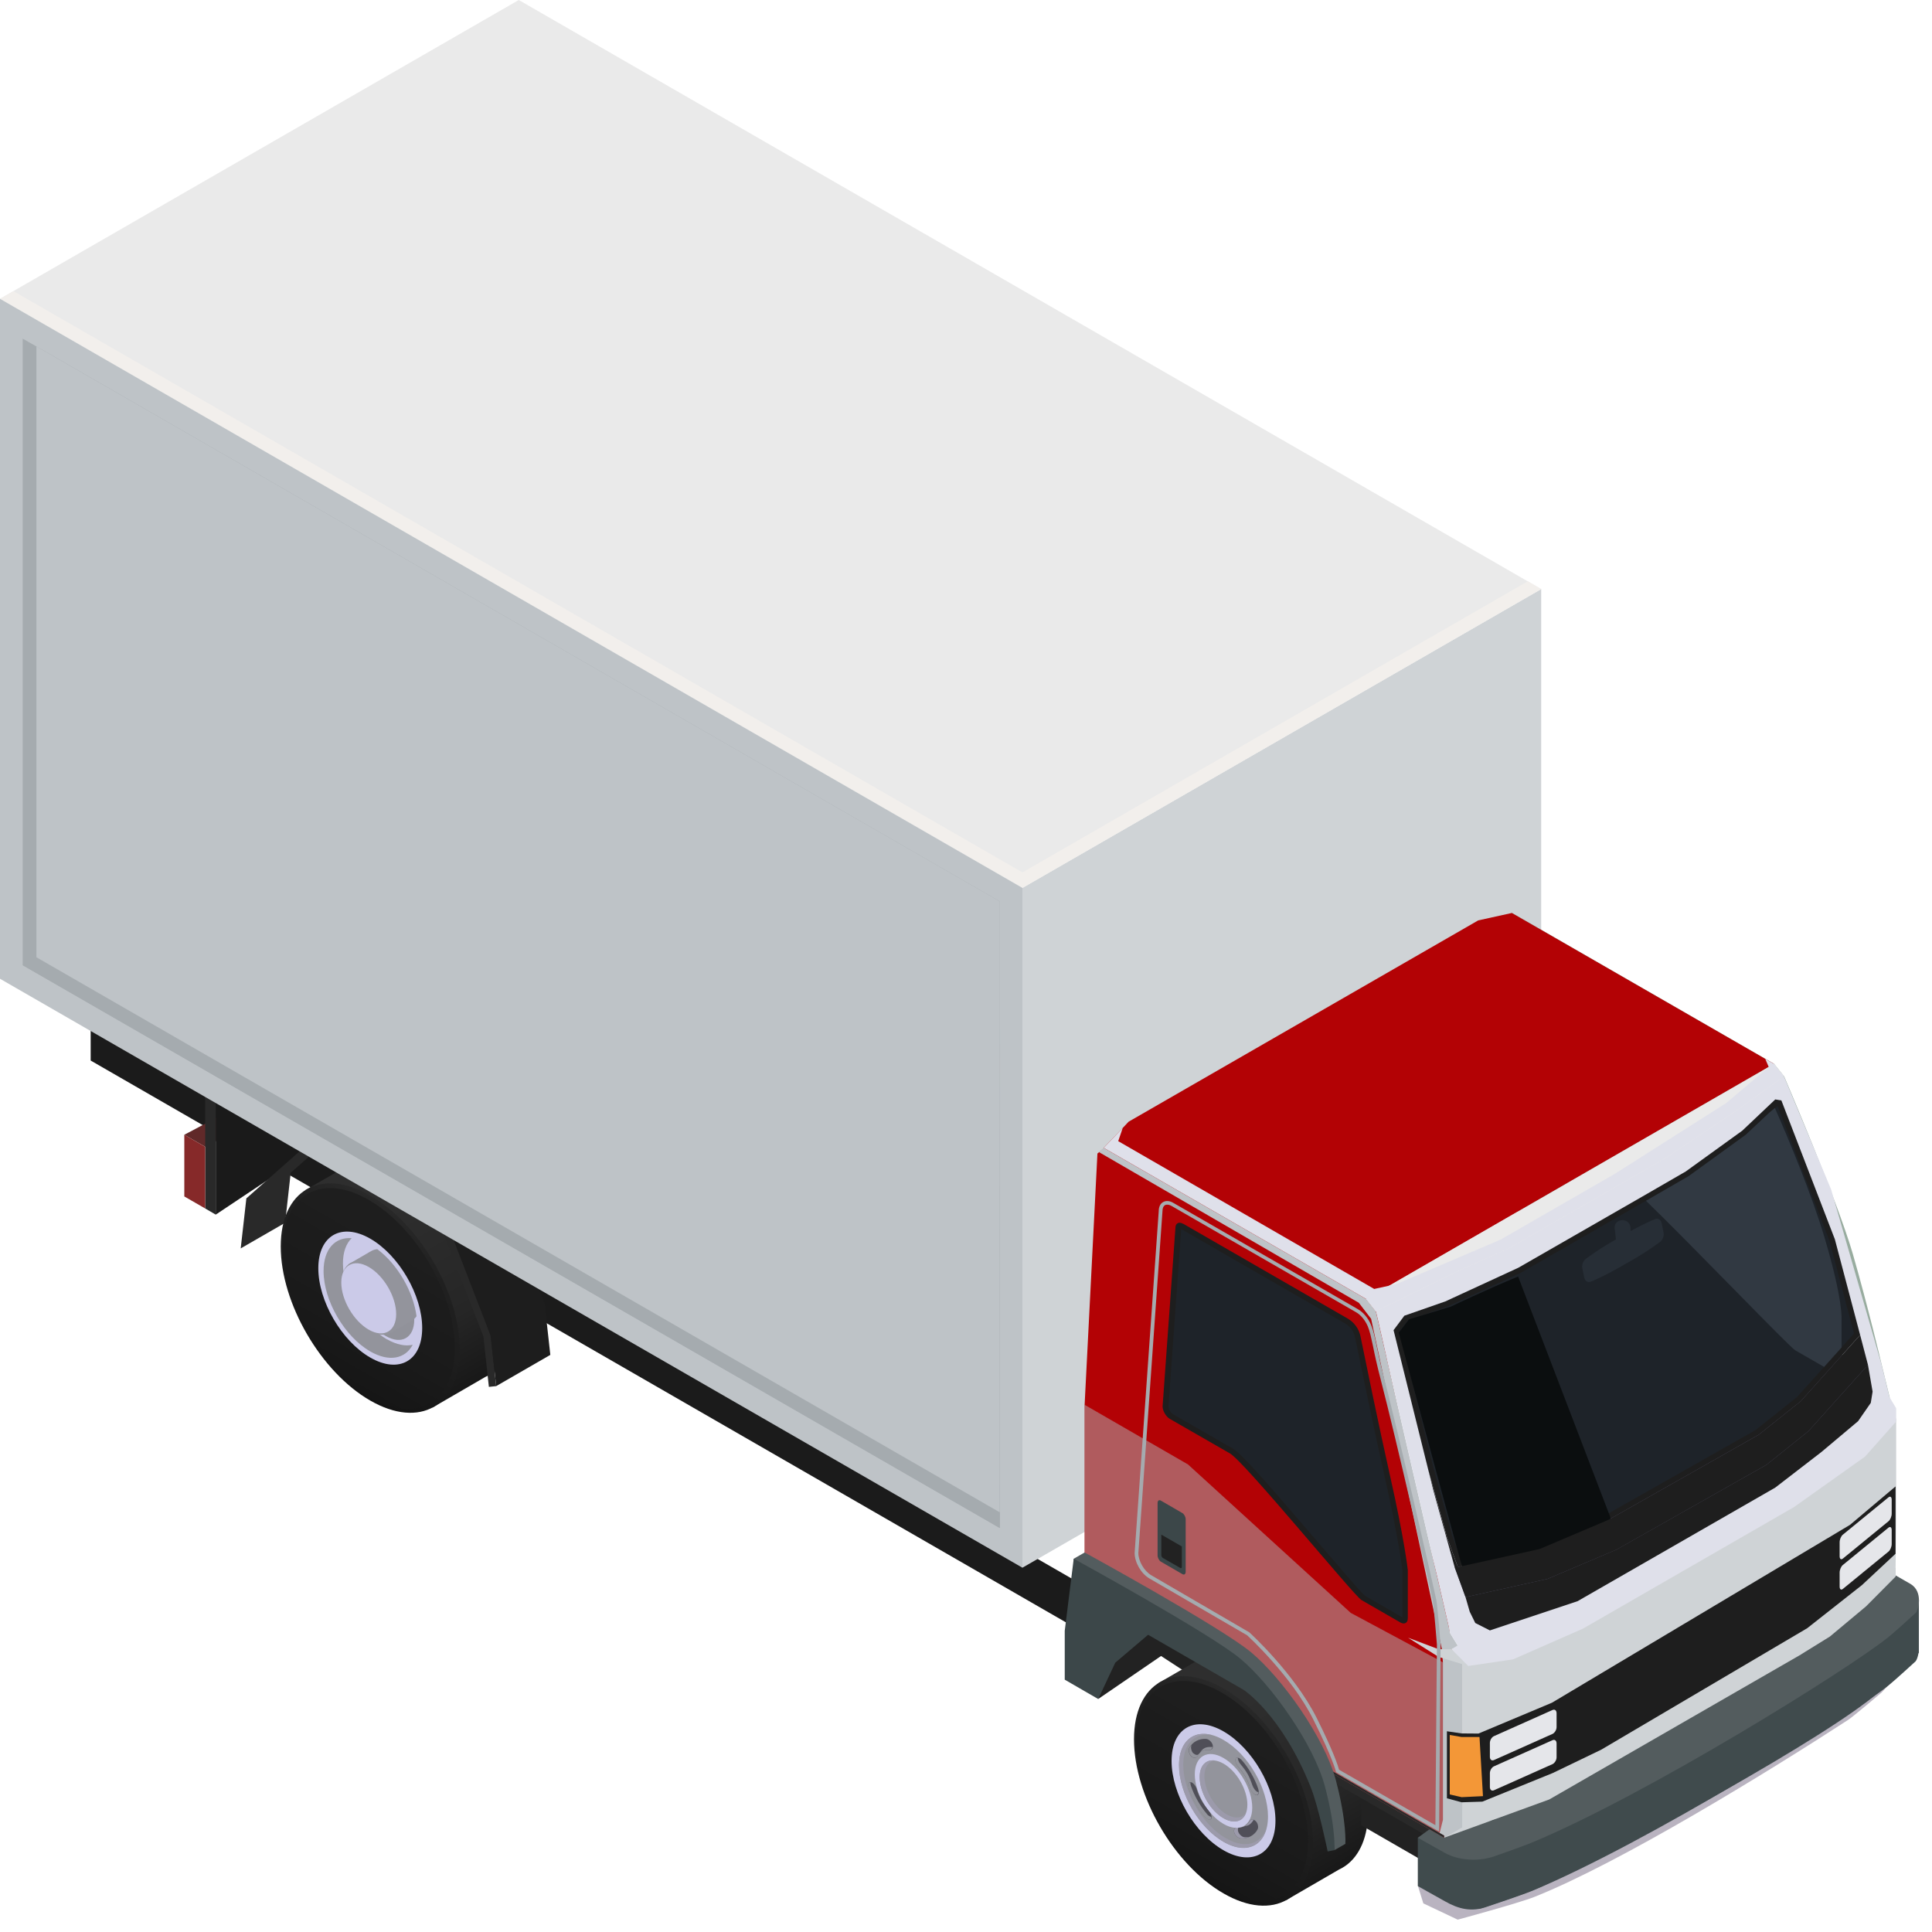 <svg width="91" height="91" viewBox="0 0 91 91" fill="none" xmlns="http://www.w3.org/2000/svg">
<path d="M52.404 77.681L4.271 49.953V47.734L52.404 75.462V77.681Z" fill="#1B1B1B"/>
<path d="M10.584 52.442L11.574 53.015L9.665 54.016L8.681 53.449L10.584 52.442Z" fill="#602929"/>
<path d="M14.474 54.335L10.161 57.21V51.683L14.474 48.807V54.335Z" fill="#1A1A1A"/>
<path d="M9.665 56.921L10.161 57.21V51.683L9.665 51.393V56.921Z" fill="#292929"/>
<path d="M14.299 54.064L11.604 56.445L11.338 58.801L13.429 57.596L13.694 55.239L16.389 52.858L14.299 54.064Z" fill="#292929"/>
<path d="M51.727 80.025L54.687 78L62.993 83.407L61.677 75.426L52.779 73.22L51.727 80.025Z" fill="#222222"/>
<path d="M64.449 85.282C64.449 82.618 62.565 79.368 60.233 78.024C59.073 77.355 58.022 77.289 57.261 77.717C57.261 77.717 57.249 77.723 57.243 77.729L54.579 79.266V81.322L60.559 89.513L63.054 88.067C63.175 88.012 63.283 87.946 63.386 87.874C64.044 87.404 64.443 86.511 64.443 85.288L64.449 85.282Z" fill="url(#paint0_linear_243_5966)"/>
<path d="M53.413 81.924C53.413 84.589 55.297 87.838 57.629 89.182C59.955 90.526 61.846 89.447 61.846 86.783C61.846 84.118 59.961 80.869 57.629 79.525C55.303 78.187 53.413 79.26 53.413 81.924Z" fill="url(#paint1_linear_243_5966)"/>
<path d="M61.61 86.71C61.61 89.272 59.792 90.309 57.557 89.019C55.316 87.729 53.503 84.607 53.503 82.039C53.503 79.471 55.322 78.44 57.557 79.73C59.798 81.02 61.61 84.142 61.61 86.71Z" fill="url(#paint2_linear_243_5966)"/>
<path d="M55.183 82.943C55.183 84.492 56.276 86.373 57.629 87.15C58.982 87.928 60.076 87.307 60.076 85.758C60.076 84.209 58.982 82.328 57.629 81.551C56.276 80.773 55.183 81.394 55.183 82.943Z" fill="#CBCAE8"/>
<path d="M55.533 83.148C55.533 84.474 56.469 86.09 57.629 86.753C58.783 87.422 59.725 86.885 59.725 85.559C59.725 84.233 58.789 82.618 57.629 81.954C56.475 81.285 55.533 81.822 55.533 83.148Z" fill="#93949C"/>
<path d="M56.367 84.269C56.506 84.691 56.633 84.914 56.922 85.258C57.025 85.378 57.092 85.547 57.062 85.65C57.031 85.752 56.88 85.722 56.741 85.559C56.439 85.216 56.137 84.679 56.004 84.251C55.938 84.052 55.992 83.913 56.101 83.944C56.21 83.974 56.318 84.118 56.373 84.269H56.367Z" fill="#504F58"/>
<path d="M58.892 84.227C58.753 83.805 58.626 83.582 58.336 83.238C58.233 83.118 58.167 82.949 58.197 82.847C58.227 82.744 58.378 82.774 58.517 82.937C58.819 83.281 59.121 83.817 59.26 84.245C59.327 84.444 59.272 84.583 59.164 84.552C59.055 84.522 58.946 84.378 58.892 84.227Z" fill="#504F58"/>
<path d="M58.282 86.071C58.584 86.084 58.711 86.017 58.861 85.77C58.916 85.68 59.031 85.674 59.139 85.77C59.248 85.867 59.296 86.071 59.224 86.186C59.079 86.451 58.765 86.614 58.451 86.59C58.312 86.59 58.161 86.433 58.13 86.294C58.1 86.156 58.173 86.065 58.282 86.071Z" fill="#504F58"/>
<path d="M58.632 86.536C58.493 86.536 58.342 86.379 58.312 86.24C58.3 86.168 58.312 86.114 58.336 86.071C58.318 86.071 58.3 86.071 58.282 86.071C58.173 86.071 58.106 86.156 58.131 86.294C58.161 86.433 58.306 86.584 58.451 86.59C58.584 86.602 58.717 86.572 58.837 86.523C58.771 86.536 58.698 86.542 58.632 86.536Z" fill="#9C9AAB"/>
<path d="M59.049 85.71C58.976 85.68 58.904 85.71 58.867 85.77C58.795 85.891 58.728 85.963 58.644 86.011C58.825 85.987 58.928 85.909 59.049 85.716V85.71Z" fill="#9C9AAB"/>
<path d="M56.971 82.425C56.669 82.413 56.542 82.479 56.391 82.726C56.336 82.816 56.222 82.823 56.113 82.726C56.004 82.63 55.956 82.425 56.028 82.31C56.173 82.045 56.487 81.882 56.802 81.906C56.941 81.906 57.092 82.063 57.122 82.202C57.152 82.34 57.08 82.431 56.971 82.425Z" fill="#504F58"/>
<path d="M56.838 85.427C56.536 85.083 56.234 84.546 56.095 84.118C56.071 84.052 56.071 83.998 56.071 83.95C55.98 83.95 55.932 84.07 55.992 84.257C56.125 84.685 56.427 85.222 56.735 85.565C56.874 85.728 57.025 85.758 57.055 85.656C57.061 85.632 57.049 85.601 57.049 85.577C56.989 85.565 56.91 85.523 56.838 85.433V85.427Z" fill="#93949C"/>
<path d="M59.26 84.414C59.151 84.384 59.043 84.239 58.988 84.088C58.849 83.666 58.723 83.443 58.433 83.1C58.348 83.003 58.306 82.883 58.3 82.786C58.245 82.78 58.209 82.792 58.191 82.841C58.161 82.943 58.227 83.112 58.33 83.232C58.626 83.576 58.747 83.793 58.886 84.221C58.934 84.372 59.049 84.516 59.158 84.546C59.23 84.564 59.272 84.504 59.278 84.408C59.272 84.408 59.266 84.408 59.26 84.408V84.414Z" fill="#93949C"/>
<path d="M56.216 82.593C56.113 82.497 56.065 82.304 56.131 82.183C56.095 82.226 56.059 82.262 56.035 82.31C55.962 82.425 56.01 82.63 56.119 82.726C56.228 82.823 56.343 82.817 56.397 82.726C56.427 82.678 56.457 82.636 56.487 82.6C56.433 82.678 56.324 82.684 56.222 82.587L56.216 82.593Z" fill="#93949C"/>
<path d="M57.074 82.286C56.784 82.274 56.657 82.34 56.512 82.569C56.627 82.449 56.753 82.413 56.971 82.425C57.055 82.425 57.104 82.364 57.11 82.274C57.098 82.274 57.086 82.292 57.074 82.292V82.286Z" fill="#93949C"/>
<path d="M57.744 86.59C56.633 85.951 55.732 84.396 55.732 83.124C55.732 82.111 56.3 81.587 57.092 81.725C56.198 81.484 55.533 82.033 55.533 83.142C55.533 84.468 56.469 86.077 57.629 86.746C58.608 87.313 59.429 87.012 59.659 86.102C59.393 86.873 58.638 87.102 57.744 86.584V86.59Z" fill="#9C9AAB"/>
<path d="M56.276 83.576C56.276 84.432 56.88 85.475 57.629 85.909C58.378 86.343 58.982 85.993 58.982 85.137C58.982 84.281 58.378 83.238 57.629 82.804C56.88 82.37 56.276 82.72 56.276 83.576Z" fill="#CBCAE8"/>
<path d="M56.506 83.708C56.506 84.42 57.007 85.288 57.629 85.643C58.251 85.999 58.753 85.716 58.753 85.004C58.753 84.293 58.251 83.425 57.629 83.07C57.007 82.714 56.506 82.997 56.506 83.708Z" fill="#93949C"/>
<path d="M57.78 85.463C57.2 85.125 56.729 84.317 56.729 83.654C56.729 83.226 56.928 82.961 57.218 82.919C56.802 82.865 56.506 83.16 56.506 83.703C56.506 84.414 57.007 85.282 57.629 85.638C58.118 85.921 58.541 85.8 58.692 85.384C58.511 85.638 58.173 85.686 57.78 85.463Z" fill="#9C9AAB"/>
<path d="M83.254 71.804V72.195L89.313 75.45V75.059L83.254 71.804Z" fill="#292929"/>
<path d="M89.313 77.717L83.254 74.462V75.022L84.215 76.71L88.002 78.657L89.313 78V77.717Z" fill="#292929"/>
<path d="M83.254 72.195V74.462L89.313 77.717V75.45L83.254 72.195Z" fill="#222222"/>
<path d="M64.111 83.703V85.969L69.965 89.345V87.078L64.111 83.703Z" fill="#222222"/>
<path d="M62.836 83.57V83.956L68.69 87.331V86.945L62.836 83.57Z" fill="#292929"/>
<path d="M88.649 79.694L90.382 77.838L88.492 79.694L72.55 88.88L66.787 88.832L67.041 89.652L68.66 90.418C68.66 90.418 71.517 89.646 72.278 89.345C76.332 87.729 83.236 83.486 87.042 81.014C87.278 80.864 88.649 79.7 88.649 79.7V79.694Z" fill="#B9B3C0"/>
<path d="M90.231 78.247C90.231 78.247 89.247 79.151 88.951 79.387C87.012 80.942 77.552 86.825 72.139 89.073C71.716 89.248 70.061 89.803 70.061 89.803C69.306 90.08 68.684 89.911 68.05 89.549L66.781 88.838V86.56L87.132 78.338L89.072 76.59L89.972 76.873C90.606 77.241 90.34 78.133 90.231 78.241V78.247Z" fill="#404B4D"/>
<path d="M90.382 75.354V77.844C90.382 77.844 88.945 79.296 88.492 79.7C86.112 81.798 76.676 86.982 72.55 88.886C71.855 89.206 69.669 89.911 69.669 89.911V87.422L72.55 86.397L88.492 77.211L90.382 75.354Z" fill="#404B4D"/>
<path d="M90.231 75.969C90.231 75.969 89.247 76.873 88.951 77.108C87.012 78.663 77.552 84.546 72.139 86.795C71.716 86.97 70.424 87.422 70.424 87.422C69.668 87.699 68.684 87.633 68.05 87.271L66.781 86.56L67.313 86.174L70.321 85.752L87.144 76.168L89.241 74.178L89.978 74.6C90.612 74.968 90.346 75.86 90.237 75.969H90.231Z" fill="#535C5E"/>
<path d="M69.403 87.404C68.931 87.404 68.472 87.295 68.146 87.108L67.137 86.542L67.391 86.361L70.387 85.939L87.259 76.325L89.265 74.414L89.875 74.769C90.032 74.86 90.123 74.992 90.165 75.179C90.231 75.469 90.135 75.776 90.086 75.842C89.978 75.945 89.096 76.752 88.83 76.963C86.921 78.495 77.413 84.396 72.067 86.62C71.656 86.789 70.375 87.241 70.363 87.241C70.073 87.343 69.741 87.404 69.403 87.404Z" fill="#535C5E"/>
<path d="M24.26 62.069C24.26 59.404 22.375 56.155 20.043 54.811C18.883 54.142 17.832 54.076 17.071 54.504C17.071 54.504 17.059 54.51 17.053 54.516L14.389 56.053V58.108L20.369 66.3L22.864 64.853C22.985 64.799 23.094 64.733 23.197 64.661C23.855 64.19 24.254 63.298 24.254 62.075L24.26 62.069Z" fill="url(#paint3_linear_243_5966)"/>
<path d="M13.223 58.711C13.223 61.376 15.108 64.624 17.44 65.969C19.765 67.307 21.656 66.234 21.656 63.57C21.656 60.905 19.771 57.656 17.44 56.312C15.114 54.974 13.223 56.047 13.223 58.711Z" fill="url(#paint4_linear_243_5966)"/>
<path d="M21.421 63.497C21.421 66.059 19.602 67.096 17.367 65.806C15.126 64.516 13.314 61.394 13.314 58.826C13.314 56.258 15.132 55.227 17.367 56.517C19.608 57.807 21.421 60.929 21.421 63.497Z" fill="url(#paint5_linear_243_5966)"/>
<path d="M19.886 62.551C19.886 64.1 18.793 64.721 17.44 63.943C16.087 63.166 14.993 61.279 14.993 59.736C14.993 58.193 16.087 57.566 17.44 58.343C18.793 59.121 19.886 61.008 19.886 62.551Z" fill="#CBCAE8"/>
<path d="M19.639 62.406C19.639 63.799 18.654 64.359 17.44 63.66C16.226 62.961 15.241 61.267 15.241 59.874C15.241 58.482 16.226 57.922 17.44 58.621C17.548 58.687 17.663 58.759 17.766 58.838C18.714 59.543 19.463 60.833 19.614 62.002C19.633 62.141 19.639 62.274 19.639 62.406Z" fill="#CBCAE8"/>
<path d="M18.237 63.093C17.089 62.43 16.153 60.827 16.153 59.507C16.153 58.976 16.304 58.573 16.564 58.319C15.784 58.259 15.241 58.832 15.241 59.868C15.241 61.261 16.226 62.955 17.44 63.654C18.328 64.166 19.089 64.004 19.439 63.341C19.101 63.419 18.684 63.341 18.237 63.087V63.093Z" fill="#93949C"/>
<g style="mix-blend-mode:multiply">
<path d="M19.512 62.159C19.512 63.015 18.908 63.359 18.165 62.925C17.422 62.497 16.817 61.454 16.817 60.604C16.817 59.754 17.422 59.404 18.165 59.838C18.908 60.266 19.512 61.309 19.512 62.159Z" fill="#91929A"/>
</g>
<path d="M19.614 62.002C19.385 62.34 18.944 62.4 18.442 62.111C17.699 61.683 17.095 60.64 17.095 59.79C17.095 59.218 17.367 58.874 17.772 58.838C18.72 59.543 19.469 60.833 19.62 62.002H19.614Z" fill="#93949C"/>
<path d="M17.44 58.952L16.431 59.537L18.424 62.762L19.421 62.189L18.738 60.568L17.44 58.952Z" fill="#93949C"/>
<path d="M18.793 61.918C18.793 62.774 18.189 63.117 17.446 62.684C16.703 62.255 16.099 61.213 16.099 60.363C16.099 59.513 16.703 59.163 17.446 59.597C18.189 60.025 18.793 61.068 18.793 61.918Z" fill="#93949C"/>
<path d="M18.66 61.894C18.66 62.708 18.08 63.039 17.367 62.629C16.654 62.219 16.075 61.225 16.075 60.411C16.075 59.597 16.654 59.266 17.367 59.676C18.08 60.086 18.66 61.08 18.66 61.894Z" fill="#CBCAE8"/>
<path d="M72.592 27.746V59.766L71.964 60.128L49.269 73.202L48.157 73.841V41.821L72.592 27.746Z" fill="#CFD3D6"/>
<path d="M70.907 43.25L71.511 54.401V61.357L80.047 67.132L82.831 71.55L88.655 74.667V70.254L89.138 70.749L88.933 67.222L89.138 66.481L88.999 65.794L88.606 64.178C88.606 64.178 87.99 61.556 87.271 59.061C86.546 56.559 84.034 50.694 84.034 50.694L83.562 50.109L71.215 42.997L70.913 43.25H70.907Z" fill="#98AC9F"/>
<path d="M71.511 54.401V61.364L80.04 67.138L82.825 71.556L88.649 74.673V70.267L89.132 70.755L88.927 67.228L84.046 64.203L76.38 57.21L71.511 54.401Z" fill="#7B9685"/>
<path d="M88.401 74.377L83.339 71.695V71.659C83.339 71.659 83.182 71.02 82.276 69.218C81.237 67.144 79.177 65.269 79.159 65.251L73.19 61.791C72.798 61.562 72.496 61.038 72.496 60.586L71.891 44.883C71.891 44.678 71.964 44.522 72.097 44.443C72.23 44.365 72.405 44.377 72.586 44.486L83.17 50.586C83.423 50.73 83.659 51.014 83.792 51.333C83.991 51.803 84.342 52.689 84.915 54.233C85.918 56.927 88.014 63.28 88.075 63.618C88.129 63.925 88.268 65.619 88.274 65.691L88.407 74.39L88.401 74.377ZM83.49 71.587L88.232 74.082L88.099 65.691C88.093 65.601 87.954 63.931 87.906 63.642C87.851 63.334 85.743 56.939 84.758 54.287C84.191 52.75 83.834 51.864 83.635 51.399C83.514 51.116 83.309 50.863 83.085 50.736L72.502 44.636C72.375 44.564 72.266 44.552 72.188 44.594C72.109 44.636 72.067 44.739 72.067 44.883L72.671 60.586C72.671 60.978 72.943 61.448 73.281 61.641L79.261 65.113C79.297 65.143 81.376 67.042 82.433 69.139C83.236 70.743 83.448 71.424 83.49 71.587Z" fill="#6F8B79"/>
<path d="M73.861 70.128C73.861 72.78 75.739 76.005 78.053 77.343C80.367 78.675 82.245 77.608 82.245 74.956C82.245 72.304 80.367 69.079 78.053 67.741C75.739 66.409 73.861 67.476 73.861 70.128Z" fill="#222222"/>
<path d="M73.359 57.15L74.368 57.735C74.453 57.783 74.525 57.916 74.525 58.03V60.495C74.525 60.61 74.459 60.664 74.368 60.61L73.359 60.025C73.275 59.977 73.202 59.844 73.202 59.73V57.264C73.202 57.15 73.269 57.096 73.359 57.15Z" fill="#0C100F"/>
<path d="M73.384 58.753L74.344 59.308V60.266C74.344 60.321 74.314 60.345 74.272 60.321L73.45 59.85C73.408 59.826 73.378 59.766 73.378 59.712V58.753H73.384Z" fill="#222222"/>
<path d="M24.435 0L72.592 27.746L48.157 41.821L0 14.075L24.435 0Z" fill="#EAEAEA"/>
<path d="M48.157 41.092L0.634 13.713L0 14.075L48.157 41.821L72.592 27.746L71.964 27.378L48.157 41.092Z" fill="#F2EFEC"/>
<path d="M71.269 66.951L72.846 67.861L73.649 66.15L75.015 64.944L79.509 67.536C79.509 67.536 81.303 68.693 82.668 72.111C83.043 73.033 83.472 75.149 83.472 75.149L83.792 75.089C83.792 75.089 83.87 74.064 83.339 72.069C82.801 70.074 80.796 67.265 79.352 66.065C77.908 64.866 71.511 61.363 71.511 61.363L71.269 64.649V66.951Z" fill="#292929"/>
<path d="M89.283 74.004L84.758 77.97L72.973 84.757L68.019 86.56V81.87L89.313 71.454L89.283 74.004Z" fill="#CFD3D6"/>
<path d="M89.289 73.853V74.257L87.894 75.661L86.19 77.084L84.758 77.97L86.788 74.57L89.289 73.853Z" fill="#CFD3D6"/>
<path d="M51.691 54.323L51.087 66.174V73.13L59.623 78.904L62.407 83.323L68.025 86.56V82.147L68.877 82.425V78.157L68.37 77.681L68.182 75.951C68.182 75.951 67.439 73.365 66.847 70.833C66.255 68.289 64.848 61.761 64.818 61.773L64.347 61.189L51.999 54.076L51.697 54.329L51.691 54.323Z" fill="#B30205"/>
<path opacity="0.5" d="M51.087 66.168V73.124L59.623 78.898L62.401 83.323L68.019 86.56L68.69 86.168L68.871 85.228V78.784L63.622 75.969L55.956 68.977L51.087 66.168Z" fill="#AFB4B8"/>
<path d="M67.808 86.343L67.965 85.716V82.376V78.314L67.91 77.651L64.582 62.117L64.002 61.363L51.757 54.263L51.987 54.064L64.347 61.183L64.806 61.767L68.309 76.933L68.678 77.536L68.37 77.681L68.871 78.157V86.072L68.195 86.457H68.019L67.808 86.343Z" fill="#BEC3C7"/>
<path d="M68.019 86.56L62.401 83.323V83.22L68.019 86.457V86.56Z" fill="#292929"/>
<path d="M55.726 57.638L63.477 62.105C63.791 62.286 64.008 62.593 64.081 62.943C64.328 64.148 64.933 67.108 65.476 69.525C66.165 72.581 66.31 73.95 66.31 73.95V76.222C66.31 76.445 66.153 76.529 65.959 76.421L64.129 75.366C63.779 75.167 58.626 68.856 57.931 68.458L55.11 66.837C54.917 66.728 54.76 66.457 54.76 66.24L55.364 57.837C55.364 57.62 55.521 57.53 55.714 57.638H55.726Z" fill="#1E1E1E"/>
<path d="M64.274 75.143C64.123 75.028 63.09 73.823 62.093 72.66C60.003 70.218 58.493 68.47 58.076 68.235L55.255 66.614C55.14 66.547 55.038 66.367 55.038 66.24L55.636 57.891L63.35 62.334C63.597 62.478 63.773 62.72 63.827 62.997C64.069 64.172 64.679 67.162 65.228 69.585C65.869 72.43 66.038 73.817 66.056 73.968V76.18L64.268 75.149L64.274 75.143Z" fill="#1E2329"/>
<path d="M54.681 70.682L55.69 71.267C55.775 71.315 55.847 71.448 55.847 71.562V74.028C55.847 74.142 55.781 74.197 55.69 74.142L54.681 73.558C54.597 73.509 54.524 73.377 54.524 73.262V70.797C54.524 70.682 54.591 70.628 54.681 70.682Z" fill="#3C4749"/>
<path d="M54.706 72.286L55.666 72.84V73.799C55.666 73.853 55.636 73.877 55.593 73.853L54.772 73.383C54.73 73.359 54.7 73.299 54.7 73.244V72.286H54.706Z" fill="#222222"/>
<path d="M23.027 65.324L22.768 62.943L20.684 57.566L21.01 57.439L23.106 62.883L23.372 65.288L23.027 65.324Z" fill="#292929"/>
<path d="M23.372 65.287L23.106 62.907L21.028 57.53L23.559 55.968L25.655 61.418L25.921 63.817L23.372 65.287Z" fill="#1D1D1D"/>
<path d="M0 14.075L48.157 41.821V73.841L0 46.101V14.075Z" fill="#BEC3C7"/>
<path d="M47.094 42.46V71.972L1.069 45.462V15.95L1.788 16.36L2.296 16.649L47.094 42.46Z" fill="#A5ABAF"/>
<path d="M47.088 48.44V71.972L1.069 45.462L2.604 44.582L15.344 37.24L29.044 35.733L47.088 48.44Z" fill="#A5ABAF"/>
<path d="M47.094 42.46L47.088 71.231L1.715 45.088V16.317L47.094 42.46Z" fill="#BEC3C7"/>
<path d="M8.681 56.354L9.665 56.921V54.016L8.681 53.449V56.354Z" fill="#862929"/>
<path d="M50.845 78.718L51.896 78.995L52.7 77.283L54.591 76.71L59.085 79.302C59.085 79.302 60.879 80.46 62.244 83.877C62.619 84.8 62.854 87.144 62.854 87.144L63.368 86.849C63.368 86.849 63.446 85.824 62.915 83.829C62.377 81.834 60.372 79.025 58.928 77.825C57.484 76.626 51.087 73.124 51.087 73.124L50.574 73.419L50.845 78.712V78.718Z" fill="#535C5E"/>
<path d="M50.151 79.115L51.727 80.026L52.531 78.314L54.077 77L58.572 79.592C58.572 79.592 60.366 80.749 61.731 84.167C62.105 85.089 62.534 87.205 62.534 87.205L62.854 87.144C62.854 87.144 62.933 86.12 62.401 84.124C61.864 82.129 59.858 79.32 58.414 78.121C56.971 76.921 50.574 73.419 50.574 73.419L50.151 76.813V79.115Z" fill="#3C4749"/>
<path d="M83.556 50.109L83.309 50.254L65.44 60.556L64.347 61.182L51.987 54.064L52.881 53.129L53.159 52.834L69.626 43.352L71.209 43.003L83.145 49.874L83.556 50.109Z" fill="#B30205"/>
<path d="M89.313 71.454L85.097 74.673L83.544 75.227L75.021 80.14L71.064 81.973L68.871 82.762V78.314L89.313 66.806V68.983V71.454Z" fill="#CFD3D6"/>
<path d="M89.283 70.013L87.139 71.822L73.1 80.2L69.638 81.653L68.847 81.647L68.152 81.545V84.703L68.847 84.89L69.82 84.86L73.142 83.51L73.124 81.858L73.142 83.51L75.419 82.413L85.121 76.692L87.7 74.661L89.283 73.184V70.013Z" fill="#1E1E1E"/>
<path d="M69.687 81.816H68.847L68.285 81.719V84.522L68.847 84.649L69.85 84.601L69.687 81.816Z" fill="#F39737"/>
<path d="M88.951 70.526L86.8 72.286C86.716 72.352 86.649 72.515 86.649 72.641V73.299C86.649 73.431 86.716 73.479 86.8 73.413L88.951 71.653C89.035 71.587 89.102 71.424 89.102 71.297V70.64C89.102 70.508 89.035 70.459 88.951 70.526Z" fill="#E5E6EA"/>
<path d="M88.951 71.954L86.8 73.714C86.716 73.781 86.649 73.944 86.649 74.07V74.727C86.649 74.86 86.716 74.908 86.8 74.842L88.951 73.082C89.035 73.015 89.102 72.853 89.102 72.726V72.069C89.102 71.936 89.035 71.888 88.951 71.954Z" fill="#E5E6EA"/>
<path d="M73.124 80.544L70.369 81.774C70.261 81.822 70.176 81.966 70.176 82.093V82.75C70.176 82.883 70.261 82.949 70.369 82.901L73.124 81.671C73.227 81.623 73.317 81.478 73.317 81.352V80.695C73.317 80.562 73.233 80.496 73.124 80.544Z" fill="#E5E6EA"/>
<path d="M73.124 81.966L70.369 83.196C70.261 83.244 70.176 83.389 70.176 83.516V84.173C70.176 84.305 70.261 84.372 70.369 84.323L73.124 83.094C73.227 83.046 73.317 82.901 73.317 82.774V82.117C73.317 81.985 73.233 81.918 73.124 81.966Z" fill="#E5E6EA"/>
<path d="M69.155 78.47L68.763 78.181L89.313 66.33V66.957L87.845 68.609L84.493 70.99L74.562 76.71L71.269 78.157L69.155 78.47Z" fill="#DFE0EA"/>
<path d="M89.313 66.33L86.993 68.235L84.112 70.309L74.284 75.969L71.511 77.156L68.738 78.278L68.37 77.681L88.763 64.841L88.993 65.8L89.313 66.33Z" fill="#DFE0EA"/>
<path d="M68.37 77.681H67.76L66.322 77.138L67.76 78.042L69.155 78.47L68.37 77.681Z" fill="#CFD3D6"/>
<path d="M67.778 86.264L62.921 83.468V83.431C62.921 83.431 62.764 82.792 61.858 80.99C60.819 78.916 58.759 77.042 58.741 77.024L54.138 74.347C53.745 74.118 53.443 73.594 53.443 73.142L54.578 57.047C54.578 56.849 54.651 56.692 54.784 56.62C54.917 56.541 55.092 56.553 55.273 56.662L63.96 61.665C64.214 61.809 64.449 62.093 64.582 62.412C64.691 62.671 64.745 62.931 64.836 63.359C64.914 63.726 65.017 64.233 65.21 64.974C65.899 67.638 67.609 75.101 67.657 75.384C67.711 75.692 67.85 77.385 67.856 77.458L67.784 86.27L67.778 86.264ZM63.066 83.353L67.609 85.969L67.681 77.458C67.675 77.367 67.536 75.698 67.488 75.408C67.439 75.125 65.736 67.668 65.041 65.01C64.848 64.263 64.739 63.756 64.667 63.389C64.576 62.973 64.528 62.72 64.425 62.472C64.304 62.189 64.099 61.936 63.875 61.809L55.189 56.806C55.068 56.734 54.953 56.722 54.874 56.764C54.796 56.812 54.754 56.909 54.754 57.053L53.618 73.148C53.618 73.528 53.89 73.998 54.228 74.197L58.843 76.885C58.88 76.915 60.958 78.814 62.015 80.912C62.818 82.515 63.03 83.196 63.072 83.359L63.066 83.353Z" fill="#A5ABAF"/>
<path d="M88.322 66.523L87.591 67.313L85.936 68.693L83.737 70.375L74.386 75.764L70.2 77.138L68.678 77.536L68.309 76.933L64.812 61.767L84.027 50.7L86.25 56.029L88.6 64.184L88.763 64.841V65.932L88.322 66.523Z" fill="#DFE0EA"/>
<path d="M69.028 75.227L69.227 75.915L69.487 76.445L70.176 76.795L74.302 75.42L83.617 70.068L85.791 68.392L87.519 66.939L88.117 66.077L88.202 65.547L87.984 64.287L69.028 75.227Z" fill="#1E1E1E"/>
<path d="M87.894 64.389L85.181 67.409L83.2 68.995L76.132 72.991L72.882 74.371L69.028 75.227L68.521 73.835L69.959 72.485L73.227 70.851L77.479 68.32L78.416 65.119L83.556 62.267L87.731 64.269L87.894 64.389Z" fill="#5C5973"/>
<path d="M87.616 62.882L87.531 62.973L84.819 65.999L82.837 67.578L75.77 71.581L72.52 72.961L68.666 73.811L68.158 72.418L67.276 69.242L65.639 62.653L66.147 61.972L68.08 61.297L71.517 59.712L77.334 56.372L79.4 55.179L82.064 53.256L83.617 51.785L83.906 51.833L86.425 58.373L87.616 62.882Z" fill="#1E1E1E"/>
<path d="M87.326 62.81L86.74 63.467L85.918 64.383L84.638 65.806L82.686 67.361L75.655 71.345L72.441 72.714L68.829 73.509L68.406 72.34L67.524 69.169L65.917 62.708L66.31 62.189L68.177 61.538L71.638 59.947L77.461 56.595L77.528 56.559L79.545 55.396L82.227 53.455L83.345 52.4L83.725 52.093L86.172 58.452L87.326 62.81Z" fill="#1E2329"/>
<path d="M86.74 62.183V63.467L85.918 64.383L84.565 63.606C84.287 63.449 79.702 58.663 77.528 56.559L79.539 55.396L82.227 53.449L83.345 52.4L83.599 52.189C84.215 53.575 85.332 56.252 85.936 58.283C86.83 61.285 86.74 62.177 86.74 62.177V62.183Z" fill="#313942"/>
<g style="mix-blend-mode:screen">
<path d="M71.505 60.128C70.007 60.742 68.34 61.544 68.34 61.544L66.364 62.141L65.881 62.768L68.787 73.522L69.209 74.842L72.743 74.1L75.921 72.762L75.848 71.46L71.505 60.128Z" fill="#0B0E0F"/>
</g>
<path d="M87.984 64.287L87.894 64.389L85.181 67.409L83.2 68.995L76.138 72.991L72.882 74.371L69.028 75.227L68.521 73.835L67.512 70.194L67.276 69.242L68.158 72.418L68.666 73.811L72.52 72.961L75.77 71.581L82.838 67.578L84.819 65.999L87.531 62.973L87.616 62.882L87.984 64.287Z" fill="#1E1E1E"/>
<path d="M84.028 50.694L81.817 52.291L78.452 54.546L71.07 58.795L68.635 59.887L64.806 61.767L64.347 61.183L65.44 60.556L83.309 50.254L83.556 50.109L84.028 50.694Z" fill="#EAEAEA"/>
<path d="M84.027 50.694L81.817 52.291L78.452 54.546L71.07 58.795L68.635 59.887L64.806 61.767L64.347 61.182L51.987 54.064L52.881 53.129L52.67 53.75L64.727 60.712L65.44 60.556L65.79 60.477L70.683 58.386L76.054 55.293L81.309 51.954L83.309 50.26V50.254L83.145 49.874L83.556 50.109L84.027 50.694Z" fill="#DFE0EA"/>
<path d="M76.682 58.054L75.933 58.482C75.516 58.723 75.099 58.995 74.7 59.29C74.567 59.386 74.495 59.585 74.531 59.748L74.622 60.182C74.658 60.345 74.791 60.423 74.93 60.369C75.359 60.188 75.782 59.977 76.205 59.736L76.954 59.308C77.37 59.067 77.787 58.796 78.186 58.5C78.319 58.404 78.391 58.205 78.355 58.042L78.264 57.608C78.228 57.445 78.095 57.367 77.956 57.421C77.528 57.602 77.105 57.813 76.682 58.054Z" fill="#272E36"/>
<path d="M76.851 58.609C76.845 58.398 76.796 57.807 76.796 57.807L76.053 57.825C76.053 57.825 76.138 58.657 76.144 58.687C76.186 58.826 76.368 58.97 76.446 58.964C76.627 58.946 76.863 58.838 76.851 58.609Z" fill="#272E36"/>
<path d="M76.73 57.626C76.845 57.783 76.797 57.988 76.627 58.09C76.458 58.187 76.223 58.145 76.114 57.988C75.999 57.831 76.047 57.626 76.217 57.524C76.386 57.427 76.621 57.469 76.73 57.626Z" fill="#272E36"/>
<defs>
<linearGradient id="paint0_linear_243_5966" x1="62.903" y1="88.163" x2="56.978" y2="77.881" gradientUnits="userSpaceOnUse">
<stop stop-color="#181818"/>
<stop offset="0.27" stop-color="#262626"/>
<stop offset="0.77" stop-color="#2E2E2E"/>
</linearGradient>
<linearGradient id="paint1_linear_243_5966" x1="55.533" y1="87.976" x2="59.712" y2="80.729" gradientUnits="userSpaceOnUse">
<stop stop-color="#141414"/>
<stop offset="0.44" stop-color="#1E1E1E"/>
<stop offset="0.78" stop-color="#202020"/>
<stop offset="0.98" stop-color="#282828"/>
<stop offset="1" stop-color="#2A2A2A"/>
</linearGradient>
<linearGradient id="paint2_linear_243_5966" x1="55.539" y1="87.862" x2="59.555" y2="80.886" gradientUnits="userSpaceOnUse">
<stop stop-color="#161616"/>
<stop offset="0.3" stop-color="#1A1A1A"/>
<stop offset="0.79" stop-color="#1D1D1D"/>
<stop offset="0.8" stop-color="#1E1E1E"/>
</linearGradient>
<linearGradient id="paint3_linear_243_5966" x1="22.713" y1="64.95" x2="16.788" y2="54.667" gradientUnits="userSpaceOnUse">
<stop stop-color="#181818"/>
<stop offset="0.27" stop-color="#262626"/>
<stop offset="0.77" stop-color="#2E2E2E"/>
</linearGradient>
<linearGradient id="paint4_linear_243_5966" x1="15.344" y1="64.757" x2="19.522" y2="57.51" gradientUnits="userSpaceOnUse">
<stop stop-color="#141414"/>
<stop offset="0.44" stop-color="#1E1E1E"/>
<stop offset="0.78" stop-color="#202020"/>
<stop offset="0.98" stop-color="#282828"/>
<stop offset="1" stop-color="#2A2A2A"/>
</linearGradient>
<linearGradient id="paint5_linear_243_5966" x1="15.35" y1="64.643" x2="19.366" y2="57.673" gradientUnits="userSpaceOnUse">
<stop stop-color="#161616"/>
<stop offset="0.3" stop-color="#1A1A1A"/>
<stop offset="0.79" stop-color="#1D1D1D"/>
<stop offset="0.8" stop-color="#1E1E1E"/>
</linearGradient>
</defs>
</svg>
